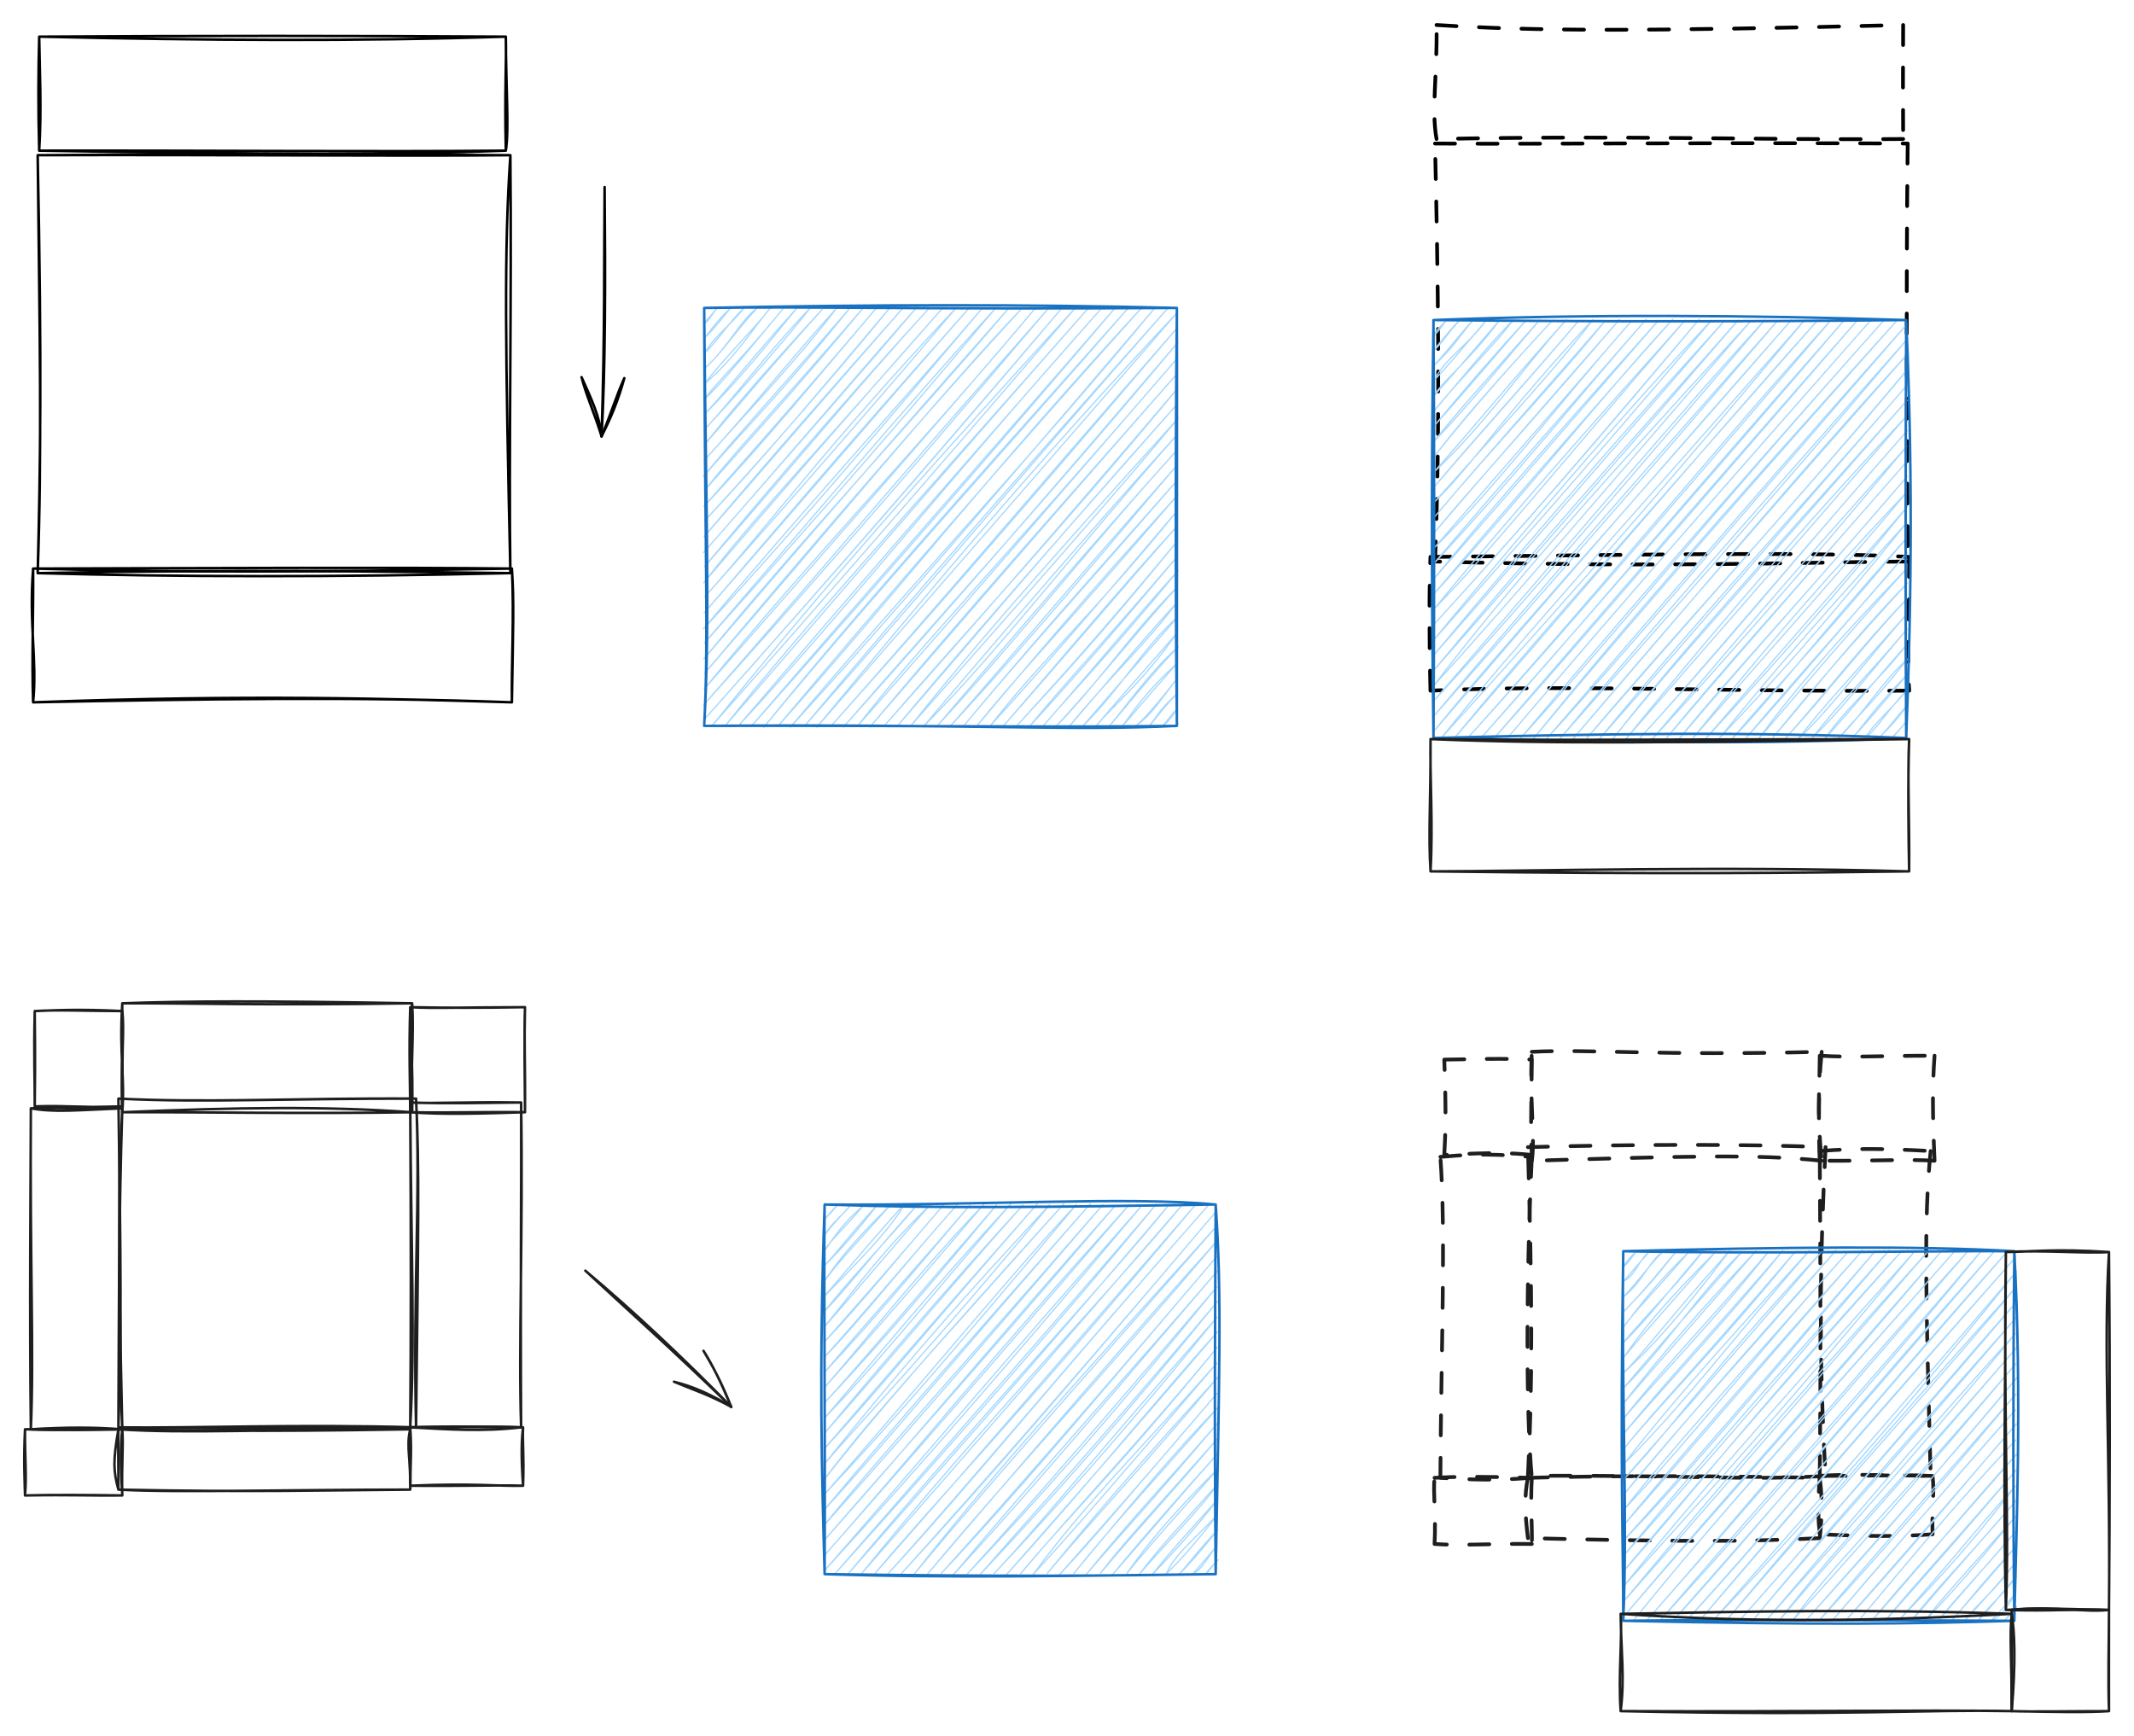 <svg version="1.1" xmlns="http://www.w3.org/2000/svg" viewBox="0 0 853.36 694.344" width="853.36" height="694.344">
  <!-- svg-source:excalidraw -->
  
  <defs>
    <style class="style-fonts">
      @font-face {
        font-family: "Virgil";
        src: url("https://excalidraw.com/Virgil.woff2");
      }
      @font-face {
        font-family: "Cascadia";
        src: url("https://excalidraw.com/Cascadia.woff2");
      }
      @font-face {
        font-family: "Assistant";
        src: url("https://excalidraw.com/Assistant-Regular.woff2");
      }
    </style>
    
  </defs>
  <rect x="0" y="0" width="853.36" height="694.344" fill="#ffffff"></rect><g stroke-linecap="round" transform="translate(15.673 14.659) rotate(0 93.299 22.793)"><path d="M0 0 C66.07 1.55, 127.65 1.93, 186.6 0 M0 0 C62.06 -0.39, 124.37 -0.4, 186.6 0 M186.6 0 C186.64 19.81, 187.97 37.43, 186.6 45.59 M186.6 0 C186.91 10.3, 186.04 21.4, 186.6 45.59 M186.6 45.59 C132.29 46.08, 75.28 45.48, 0 45.59 M186.6 45.59 C141.14 47.37, 95.67 47.24, 0 45.59 M0 45.59 C1.02 29.18, 0.17 12.6, 0 0 M0 45.59 C-0.47 28.7, -0.36 13.33, 0 0" stroke="#000000" stroke-width="1" fill="none"></path></g><g stroke-linecap="round" transform="translate(15.066 62.068) rotate(0 94.514 83.574)"><path d="M0 0 C71.19 -0.57, 147.23 -0.37, 189.03 0 M0 0 C73.6 -0.24, 147.92 0.46, 189.03 0 M189.03 0 C189.59 58.24, 188.36 119.56, 189.03 167.15 M189.03 0 C186.45 37.52, 187.04 77.9, 189.03 167.15 M189.03 167.15 C120.51 168.81, 54.43 168.7, 0 167.15 M189.03 167.15 C135.38 166.5, 80.76 165.54, 0 167.15 M0 167.15 C1.76 118.32, 0.79 71.85, 0 0 M0 167.15 C1.05 125.36, 1.73 84.05, 0 0" stroke="#000000" stroke-width="1" fill="none"></path></g><g stroke-linecap="round" transform="translate(13.242 227.392) rotate(0 95.73 26.744)"><path d="M0 0 C72.1 -0.2, 149.21 -0.53, 191.46 0 M0 0 C54.62 1.58, 109.47 1.5, 191.46 0 M191.46 0 C192.36 13.09, 191.95 22.96, 191.46 53.49 M191.46 0 C192.41 18.95, 191.23 38.44, 191.46 53.49 M191.46 53.49 C141.88 52.07, 88.08 50.28, 0 53.49 M191.46 53.49 C129.98 51.17, 67.13 52.17, 0 53.49 M0 53.49 C1.7 36.84, -1.75 22.46, 0 0 M0 53.49 C-0.6 35.97, 0.19 16.09, 0 0" stroke="#000000" stroke-width="1" fill="none"></path></g><g stroke-linecap="round" transform="translate(281.59 123.153) rotate(0 94.514 83.574)"><path d="M0 0 C0 0, 0 0, 0 0 M0 0 C0 0, 0 0, 0 0 M-0.26 6.4 C1.79 5.49, 2.4 3.47, 4.99 0.36 M-0.26 6.4 C0.58 5.12, 1.67 4.34, 4.99 0.36 M0.13 12.04 C3.44 8.98, 6.43 5.01, 10.63 -0.03 M0.13 12.04 C3.3 7.95, 6.54 3.7, 10.63 -0.03 M-0.13 18.44 C4.23 11.09, 11.42 6.1, 15.62 0.33 M-0.13 18.44 C5.69 12.91, 9.58 6.11, 15.62 0.33 M0.27 24.08 C9.63 15.74, 14.07 5.41, 21.26 -0.07 M0.27 24.08 C6.85 18.35, 11.61 10.48, 21.26 -0.07 M0 30.48 C12.49 20.05, 20.36 7.02, 26.25 0.29 M0 30.48 C8.53 19.49, 19.33 9.11, 26.25 0.29 M-0.26 36.88 C6.86 30.26, 13.61 21.89, 31.89 -0.1 M-0.26 36.88 C6.5 28.04, 14.84 20.77, 31.89 -0.1 M0.14 42.52 C13.53 29.31, 26.26 13.43, 36.88 0.26 M0.14 42.52 C9.94 32.04, 19.43 19.57, 36.88 0.26 M-0.12 48.92 C11.97 36.04, 24.57 18.68, 42.52 -0.14 M-0.12 48.92 C16.59 30.88, 33.74 11.22, 42.52 -0.14 M0.27 54.56 C7.92 44.85, 18.43 31.88, 47.51 0.22 M0.27 54.56 C10.27 43.19, 19.09 32.13, 47.51 0.22 M0.01 60.96 C17.75 41.24, 39.65 17.91, 53.15 -0.17 M0.01 60.96 C17.47 41.91, 33.08 22.23, 53.15 -0.17 M-0.25 67.36 C14.73 49.9, 30.2 34.91, 58.14 0.19 M-0.25 67.36 C13.21 50.78, 28.32 34.91, 58.14 0.19 M0.14 73 C13.42 56.19, 28.48 40.67, 63.78 -0.21 M0.14 73 C18.38 52.34, 36.56 32.61, 63.78 -0.21 M-0.12 79.4 C25.32 52.33, 46.18 26.73, 68.77 0.15 M-0.12 79.4 C18.73 57.95, 39.08 35.13, 68.77 0.15 M0.28 85.04 C30.68 52.05, 60.29 17.15, 74.41 -0.24 M0.28 85.04 C22.25 61.74, 42.13 38.03, 74.41 -0.24 M0.01 91.44 C27.64 58.63, 53.03 29.91, 79.4 0.12 M0.01 91.44 C23.8 64.25, 48.9 35.03, 79.4 0.12 M-0.25 97.84 C32.88 60.19, 66.51 20.56, 85.04 -0.28 M-0.25 97.84 C33.99 58.74, 67.64 20.33, 85.04 -0.28 M0.15 103.48 C31.47 67.83, 64.89 27.34, 90.03 0.08 M0.15 103.48 C32.84 63.99, 66.04 26.13, 90.03 0.08 M-0.11 109.88 C20.38 83.23, 43.71 59.14, 95.67 -0.31 M-0.11 109.88 C27.18 77.92, 54.41 46.3, 95.67 -0.31 M0.28 115.52 C26.63 86.04, 49.14 54.79, 100.66 0.05 M0.28 115.52 C40.73 70.09, 79.48 25.36, 100.66 0.05 M0.02 121.92 C34.61 82.54, 71.72 38.94, 106.3 -0.34 M0.02 121.92 C25.71 92.3, 50.23 62.52, 106.3 -0.34 M-0.24 128.32 C38.97 81.51, 79.53 37.05, 111.29 0.02 M-0.24 128.32 C41.15 83.64, 80.23 36.66, 111.29 0.02 M0.15 133.96 C32.96 97.02, 64.84 62, 116.27 0.38 M0.15 133.96 C41.28 86.23, 81.74 38.03, 116.27 0.38 M-0.11 140.36 C40.01 91.2, 83.32 45.49, 121.92 -0.02 M-0.11 140.36 C37.71 96.08, 76.52 51.21, 121.92 -0.02 M0.29 146 C45.76 91.75, 91.22 39.04, 126.91 0.34 M0.29 146 C49.27 89.67, 96.47 31.99, 126.91 0.34 M0.02 152.4 C41.6 101.41, 88.48 52.84, 132.55 -0.05 M0.02 152.4 C51.09 94.3, 101.49 36.8, 132.55 -0.05 M-0.24 158.8 C35.95 117.68, 71.85 74.76, 137.54 0.31 M-0.24 158.8 C33.58 121.14, 66.03 84.68, 137.54 0.31 M0.16 164.44 C35.79 124.36, 72.33 82.98, 143.18 -0.09 M0.16 164.44 C51.06 107.42, 102.05 48.59, 143.18 -0.09 M3.18 167.06 C39.45 122.14, 75.36 79.78, 148.17 0.27 M3.18 167.06 C46.11 118.51, 87.8 70.7, 148.17 0.27 M8.16 167.42 C39.17 128.38, 73.79 90.56, 153.81 -0.12 M8.16 167.42 C46.87 122.96, 85.66 77.25, 153.81 -0.12 M13.81 167.03 C56.69 120.78, 97.09 69.5, 158.8 0.24 M13.81 167.03 C56.12 117.55, 98.13 69.03, 158.8 0.24 M18.79 167.39 C76.72 102.29, 133.55 36.38, 164.44 -0.16 M18.79 167.39 C58.77 120.81, 97.74 76.86, 164.44 -0.16 M23.78 167.75 C73.16 108.18, 127.76 48.4, 169.43 0.2 M23.78 167.75 C61.77 120.94, 101.87 76.15, 169.43 0.2 M29.42 167.35 C74.97 116.51, 117.56 61.89, 175.07 -0.19 M29.42 167.35 C73.97 114.3, 120.62 60.58, 175.07 -0.19 M34.41 167.71 C82.28 111.02, 133.55 56.72, 180.06 0.17 M34.41 167.71 C65.15 134.1, 95.19 99.83, 180.06 0.17 M40.05 167.32 C85.2 116.27, 127.08 66.59, 185.7 -0.23 M40.05 167.32 C82.39 116.57, 125.93 67.09, 185.7 -0.23 M45.04 167.68 C90.39 112.71, 135.27 59.02, 189.37 1.64 M45.04 167.68 C94.03 111.46, 145.44 52.36, 189.37 1.64 M50.68 167.28 C101.48 110.71, 151.2 52.57, 189.11 8.04 M50.68 167.28 C92.27 120.48, 132.66 72.72, 189.11 8.04 M55.67 167.64 C98.5 118.33, 140.52 72.57, 189.51 13.68 M55.67 167.64 C98.77 119.6, 141.02 70.45, 189.51 13.68 M61.31 167.25 C86.08 135.32, 115.95 105.2, 189.25 20.08 M61.31 167.25 C105.16 117.67, 148.26 67.41, 189.25 20.08 M66.3 167.61 C105.36 120.89, 144.03 77.55, 188.98 26.48 M66.3 167.61 C114.29 111.99, 161.53 57.77, 188.98 26.48 M71.94 167.22 C106.78 126.87, 140.55 91.11, 189.38 32.12 M71.94 167.22 C101.73 133.79, 133.34 97.85, 189.38 32.12 M76.93 167.58 C106.78 133.34, 136.12 97.89, 189.12 38.52 M76.93 167.58 C100.73 139.13, 127.37 108.46, 189.12 38.52 M82.57 167.18 C115.79 125.65, 151.63 86.16, 189.51 44.16 M82.57 167.18 C126.82 117.22, 168.96 69.22, 189.51 44.16 M87.56 167.54 C117.91 137.07, 143.7 102.55, 189.25 50.56 M87.56 167.54 C122.41 126.31, 158.82 84.11, 189.25 50.56 M93.2 167.15 C127.23 130.3, 157.45 91.73, 188.99 56.96 M93.2 167.15 C124.17 130.75, 154.36 95.53, 188.99 56.96 M98.19 167.51 C132.27 130.79, 167.59 88.05, 189.38 62.6 M98.19 167.51 C119.62 143.25, 141.76 116.59, 189.38 62.6 M103.83 167.11 C128.45 137.48, 156.89 106.37, 189.12 69 M103.83 167.11 C130.75 134.61, 158 104.18, 189.12 69 M108.82 167.47 C124.4 147.83, 141.62 130.49, 189.52 74.64 M108.82 167.47 C129.66 142.75, 150.06 118.13, 189.52 74.64 M114.46 167.08 C133.62 142.13, 157.41 120.48, 189.25 81.04 M114.46 167.08 C136.48 142.93, 157.39 118.57, 189.25 81.04 M119.45 167.44 C142.63 140.65, 165.01 113.65, 188.99 87.44 M119.45 167.44 C143.63 140.07, 165.46 114.18, 188.99 87.44 M125.09 167.04 C137.97 152.63, 152.66 137.25, 189.39 93.08 M125.09 167.04 C141.11 149.52, 157.34 132.51, 189.39 93.08 M130.08 167.4 C146.37 149.74, 163.45 130.24, 189.13 99.48 M130.08 167.4 C143.09 151.39, 157.7 136.15, 189.13 99.48 M135.72 167.01 C156.45 143.35, 175.32 120.5, 189.52 105.12 M135.72 167.01 C148.51 152.18, 160.48 140.08, 189.52 105.12 M140.71 167.37 C157.3 150.47, 170.62 130.21, 189.26 111.52 M140.71 167.37 C157.44 149.25, 171.76 131.04, 189.26 111.52 M145.7 167.73 C160.06 149.84, 176.94 134.11, 189 117.92 M145.7 167.73 C162.31 148.36, 178.31 129.39, 189 117.92 M151.34 167.33 C165.64 153.4, 175.87 135.45, 189.39 123.56 M151.34 167.33 C159.66 157.69, 169.01 146.91, 189.39 123.56 M156.33 167.69 C164.44 157.94, 174.26 150.93, 189.13 129.96 M156.33 167.69 C165.07 157.16, 175.23 145.97, 189.13 129.96 M161.97 167.3 C170.83 156.52, 179.11 144.7, 189.53 135.6 M161.97 167.3 C171.16 156.62, 179.74 145.68, 189.53 135.6 M166.96 167.66 C171.63 161.36, 176.32 153.72, 189.26 142 M166.96 167.66 C171.74 162.23, 175.66 157.27, 189.26 142 M172.6 167.27 C178.65 162.71, 180.42 159.62, 189 148.4 M172.6 167.27 C178.42 161.85, 183.72 155.12, 189 148.4 M177.59 167.63 C181.5 163.04, 181.92 160.64, 189.4 154.04 M177.59 167.63 C181.16 163.79, 183.3 160.07, 189.4 154.04 M183.23 167.23 C185.32 165.78, 185.88 165, 189.14 160.44 M183.23 167.23 C185.58 164.78, 187.21 161.99, 189.14 160.44 M188.22 167.59 C188.61 167.37, 189.03 166.74, 189.53 166.08 M188.22 167.59 C188.56 167.22, 188.91 166.72, 189.53 166.08" stroke="#a5d8ff" stroke-width="0.5" fill="none"></path><path d="M0 0 C67.73 -1.42, 130.62 -1.45, 189.03 0 M0 0 C43.55 -0.69, 85.93 0.67, 189.03 0 M189.03 0 C189.13 33.44, 189.03 68.41, 189.03 167.15 M189.03 0 C188.33 66.95, 188.6 132.1, 189.03 167.15 M189.03 167.15 C146.65 169.29, 108.92 166.35, 0 167.15 M189.03 167.15 C139.79 167.83, 89.91 166.96, 0 167.15 M0 167.15 C1.83 132.62, 0.3 98.69, 0 0 M0 167.15 C2.4 124.57, 0.69 82.32, 0 0" stroke="#1971c2" stroke-width="1" fill="none"></path></g><g stroke-linecap="round"><g transform="translate(241.778 74.832) rotate(0 -0.608 49.84)"><path d="M0 0 C0.35 36.99, 0.34 72.46, -1.22 99.68 M0 0 C-0.29 28.96, 0.14 57.32, -1.22 99.68" stroke="#000000" stroke-width="1" fill="none"></path></g><g transform="translate(241.778 74.832) rotate(0 -0.608 49.84)"><path d="M-9.22 76 C-5.25 84.78, -1.84 92.06, -1.22 99.68 M-9.22 76 C-7.45 83.07, -4.37 89.56, -1.22 99.68" stroke="#000000" stroke-width="1" fill="none"></path></g><g transform="translate(241.778 74.832) rotate(0 -0.608 49.84)"><path d="M7.88 76.39 C5.51 85.06, 2.57 92.19, -1.22 99.68 M7.88 76.39 C4.72 83.38, 2.88 89.76, -1.22 99.68" stroke="#000000" stroke-width="1" fill="none"></path></g></g><mask></mask><g stroke-linecap="round" transform="translate(574.447 10) rotate(0 93.299 22.793)"><path d="M0 0 C39.44 2.44, 80.31 2.64, 186.6 0 M186.6 0 C186.48 16.92, 186.52 28.23, 186.6 45.59 M186.6 45.59 C130.67 46.08, 76.08 44.09, 0 45.59 M0 45.59 C-2.13 33.61, 0.36 20.08, 0 0" stroke="#000000" stroke-width="1.5" fill="none" stroke-dasharray="8 9"></path></g><g stroke-linecap="round" transform="translate(573.839 57.409) rotate(0 94.514 83.574)"><path d="M0 0 C50.74 0.3, 100.09 -0.44, 189.03 0 M189.03 0 C188.35 57.93, 188.72 117.91, 189.03 167.15 M189.03 167.15 C141.65 167.53, 90.28 169.63, 0 167.15 M0 167.15 C2.19 111.26, 1.19 51.43, 0 0" stroke="#000000" stroke-width="1.5" fill="none" stroke-dasharray="8 9"></path></g><g stroke-linecap="round" transform="translate(572.016 222.733) rotate(0 95.73 26.744)"><path d="M0 0 C74.75 -0.66, 149.53 -2.27, 191.46 0 M191.46 0 C191.39 20.12, 190.58 43, 191.46 53.49 M191.46 53.49 C122.2 54.09, 54.05 50.93, 0 53.49 M0 53.49 C-0.51 32.23, -0.5 13.13, 0 0" stroke="#000000" stroke-width="1.5" fill="none" stroke-dasharray="8 9"></path></g><g stroke-linecap="round" transform="translate(573.231 128) rotate(0 94.514 83.574)"><path d="M0 0 C0 0, 0 0, 0 0 M0 0 C0 0, 0 0, 0 0 M-0.26 6.4 C2.04 4.82, 3.1 2.66, 4.99 0.36 M-0.26 6.4 C1.08 4.06, 2.87 2.38, 4.99 0.36 M0.13 12.04 C3 10.05, 5.51 5.22, 10.63 -0.03 M0.13 12.04 C3.6 7.76, 7.77 2.47, 10.63 -0.03 M-0.13 18.44 C7.22 11.93, 11.43 5.1, 15.62 0.33 M-0.13 18.44 C6.69 11.27, 11.09 4.86, 15.62 0.33 M0.27 24.08 C5.11 14.78, 12.75 11.14, 21.26 -0.07 M0.27 24.08 C6.08 18.05, 11.09 11.88, 21.26 -0.07 M0 30.48 C5.01 22.77, 13.92 16.85, 26.25 0.29 M0 30.48 C9.43 20.17, 19.11 8.31, 26.25 0.29 M-0.26 36.88 C11.27 22.69, 25.61 8.8, 31.89 -0.1 M-0.26 36.88 C10.57 24.34, 18.93 13.42, 31.89 -0.1 M0.14 42.52 C13.02 26.91, 24.79 13.39, 36.88 0.26 M0.14 42.52 C9.8 31.85, 20.97 18.61, 36.88 0.26 M-0.12 48.92 C13.04 35.25, 26.88 18.26, 42.52 -0.14 M-0.12 48.92 C11.22 34.66, 23.35 21.61, 42.52 -0.14 M0.27 54.56 C12.15 39.19, 25.35 24.24, 47.51 0.22 M0.27 54.56 C16.6 34.03, 33.49 15.38, 47.51 0.22 M0.01 60.96 C19.67 42.76, 33.87 21.67, 53.15 -0.17 M0.01 60.96 C14.19 45.27, 27.45 28.51, 53.15 -0.17 M-0.25 67.36 C16.87 46.85, 32.32 30.38, 58.14 0.19 M-0.25 67.36 C18.04 45.95, 38.32 23.63, 58.14 0.19 M0.14 73 C15.53 58.29, 27.08 39.01, 63.78 -0.21 M0.14 73 C25.18 45.01, 51.06 17.01, 63.78 -0.21 M-0.12 79.4 C22.53 52.57, 45.49 27.01, 68.77 0.15 M-0.12 79.4 C24.03 50.54, 49.86 23.71, 68.77 0.15 M0.28 85.04 C24.65 56.67, 50.74 26.74, 74.41 -0.24 M0.28 85.04 C16.69 65.29, 35.41 45.24, 74.41 -0.24 M0.01 91.44 C26.4 65.18, 48.93 34.77, 79.4 0.12 M0.01 91.44 C23.4 64.61, 45.95 38.56, 79.4 0.12 M-0.25 97.84 C31.76 63.61, 59.87 28.52, 85.04 -0.28 M-0.25 97.84 C26.64 66.01, 54.93 34.38, 85.04 -0.28 M0.15 103.48 C18.91 80.47, 40.96 54.92, 90.03 0.08 M0.15 103.48 C24.28 76.12, 46.04 50.77, 90.03 0.08 M-0.11 109.88 C35.87 70.25, 69.3 28.22, 95.67 -0.31 M-0.11 109.88 C28.63 75.89, 56.62 43.52, 95.67 -0.31 M0.28 115.52 C35.13 73.05, 72.18 31.89, 100.66 0.05 M0.28 115.52 C23.67 91.39, 43.46 66.2, 100.66 0.05 M0.02 121.92 C41.81 76.21, 79.15 31.54, 106.3 -0.34 M0.02 121.92 C34.15 84.61, 67.16 46.31, 106.3 -0.34 M-0.24 128.32 C36.61 83.8, 77.32 35.72, 111.29 0.02 M-0.24 128.32 C26.63 97.81, 54.41 67.25, 111.29 0.02 M0.15 133.96 C40.39 85.57, 80.68 39.49, 116.27 0.38 M0.15 133.96 C24.39 106.49, 50.73 75.92, 116.27 0.38 M-0.11 140.36 C34.85 100.56, 69.42 61.03, 121.92 -0.02 M-0.11 140.36 C26.22 108.74, 53.05 77.28, 121.92 -0.02 M0.29 146 C26.03 112.34, 54.76 78.65, 126.91 0.34 M0.29 146 C30.17 113.23, 59.31 78.73, 126.91 0.34 M0.02 152.4 C27.32 122.91, 55.45 90.48, 132.55 -0.05 M0.02 152.4 C49.41 95.36, 98.85 36.57, 132.55 -0.05 M-0.24 158.8 C39.97 113.23, 81.56 66, 137.54 0.31 M-0.24 158.8 C30.13 122.75, 61 86.66, 137.54 0.31 M0.16 164.44 C29.23 128.63, 63.4 91.63, 143.18 -0.09 M0.16 164.44 C46.36 110.64, 91.14 58.94, 143.18 -0.09 M3.18 167.06 C32.06 131.1, 61.17 98.93, 148.17 0.27 M3.18 167.06 C39.91 126.58, 76.78 85.95, 148.17 0.27 M8.16 167.42 C36.33 133.07, 65.27 100.59, 153.81 -0.12 M8.16 167.42 C67.21 99.29, 123.92 32.92, 153.81 -0.12 M13.81 167.03 C68.25 106.27, 120.67 41.92, 158.8 0.24 M13.81 167.03 C45.51 132.03, 77.61 95.32, 158.8 0.24 M18.79 167.39 C57.74 124.03, 95.59 78.04, 164.44 -0.16 M18.79 167.39 C73.54 105.24, 126.69 44.15, 164.44 -0.16 M23.78 167.75 C73.83 109.75, 122.75 53.15, 169.43 0.2 M23.78 167.75 C54.87 133.09, 84.31 98.52, 169.43 0.2 M29.42 167.35 C73.22 115.56, 117.87 64.79, 175.07 -0.19 M29.42 167.35 C74.66 113.67, 120.82 61.65, 175.07 -0.19 M34.41 167.71 C72.53 126.08, 107.8 81.19, 180.06 0.17 M34.41 167.71 C87.87 104.3, 142.17 42.64, 180.06 0.17 M40.05 167.32 C74.06 125.2, 108.97 84.88, 185.7 -0.23 M40.05 167.32 C85.69 112.55, 133.02 59.19, 185.7 -0.23 M45.04 167.68 C99.11 104.81, 151.03 44.47, 189.37 1.64 M45.04 167.68 C78.52 131.13, 109.53 93.74, 189.37 1.64 M50.68 167.28 C104.62 106.36, 155.94 47.49, 189.11 8.04 M50.68 167.28 C79.49 132.76, 108.08 99.54, 189.11 8.04 M55.67 167.64 C102.19 113.77, 146.82 60.08, 189.51 13.68 M55.67 167.64 C100.74 114.41, 146.94 61.87, 189.51 13.68 M61.31 167.25 C95.58 126.4, 131.35 88.9, 189.25 20.08 M61.31 167.25 C113.39 107.21, 165.51 49.35, 189.25 20.08 M66.3 167.61 C108.12 116.6, 154.76 66.31, 188.98 26.48 M66.3 167.61 C102.19 127.04, 137.09 86.47, 188.98 26.48 M71.94 167.22 C97.86 134.89, 124.31 106.78, 189.38 32.12 M71.94 167.22 C98.86 132.85, 127.52 101.35, 189.38 32.12 M76.93 167.58 C117.16 117.74, 159.68 69.5, 189.12 38.52 M76.93 167.58 C105.94 134.09, 136.15 99.87, 189.12 38.52 M82.57 167.18 C105.76 141.92, 129.36 113.07, 189.51 44.16 M82.57 167.18 C115.75 131.1, 146.64 92.89, 189.51 44.16 M87.56 167.54 C118.26 134.07, 150.29 97.54, 189.25 50.56 M87.56 167.54 C115.2 135.21, 140.59 104.33, 189.25 50.56 M93.2 167.15 C129.39 124.75, 166.25 83.02, 188.99 56.96 M93.2 167.15 C116.38 138.72, 140.49 112.49, 188.99 56.96 M98.19 167.51 C116.99 144.05, 137.15 123.41, 189.38 62.6 M98.19 167.51 C127.75 132.66, 159.99 97.09, 189.38 62.6 M103.83 167.11 C126.73 138.87, 148.43 111.93, 189.12 69 M103.83 167.11 C136.16 130.24, 170.09 92.07, 189.12 69 M108.82 167.47 C135.8 138.2, 161.42 109.67, 189.52 74.64 M108.82 167.47 C132.83 139.47, 157.94 110.76, 189.52 74.64 M114.46 167.08 C135.46 145.04, 155.75 122.62, 189.25 81.04 M114.46 167.08 C138.44 137.26, 165.75 106.89, 189.25 81.04 M119.45 167.44 C136.56 149.79, 150.55 130.36, 188.99 87.44 M119.45 167.44 C135.41 148.36, 153.48 129.96, 188.99 87.44 M125.09 167.04 C146.5 141.37, 170.02 115.96, 189.39 93.08 M125.09 167.04 C146.12 143.7, 166.9 118.61, 189.39 93.08 M130.08 167.4 C143.87 148.59, 158.77 131, 189.13 99.48 M130.08 167.4 C142.52 153.18, 154.13 138.77, 189.13 99.48 M135.72 167.01 C151.09 149.33, 165.35 130.22, 189.52 105.12 M135.72 167.01 C151.94 146.96, 167.35 129.48, 189.52 105.12 M140.71 167.37 C157.19 148.65, 171.13 130.46, 189.26 111.52 M140.71 167.37 C157.36 149.18, 171.6 130.62, 189.26 111.52 M145.7 167.73 C158.5 155.66, 168.8 141.45, 189 117.92 M145.7 167.73 C154.64 155.99, 165.31 144.54, 189 117.92 M151.34 167.33 C160.77 154.8, 174.33 141.54, 189.39 123.56 M151.34 167.33 C163.22 155.66, 173.84 142.01, 189.39 123.56 M156.33 167.69 C164.96 154.9, 178.38 144.12, 189.13 129.96 M156.33 167.69 C168.95 153.61, 182.3 137.56, 189.13 129.96 M161.97 167.3 C171.93 157.43, 179.39 144.6, 189.53 135.6 M161.97 167.3 C168.28 159.66, 175.22 153.75, 189.53 135.6 M166.96 167.66 C171.23 163.4, 175.54 155.86, 189.26 142 M166.96 167.66 C174.32 159.96, 180.73 151.93, 189.26 142 M172.6 167.27 C175.34 162.16, 183 155.71, 189 148.4 M172.6 167.27 C178.01 162.69, 181.67 155.94, 189 148.4 M177.59 167.63 C179.64 165.85, 183.44 160.96, 189.4 154.04 M177.59 167.63 C182.23 163.11, 186.31 158.77, 189.4 154.04 M183.23 167.23 C184.37 166.1, 185.59 164.97, 189.14 160.44 M183.23 167.23 C184.83 165.36, 186.51 163.87, 189.14 160.44 M188.22 167.59 C188.59 167.04, 189.15 166.67, 189.53 166.08 M188.22 167.59 C188.7 166.91, 189.34 166.37, 189.53 166.08" stroke="#a5d8ff" stroke-width="0.5" fill="none"></path><path d="M0 0 C69 0.73, 134.34 0.59, 189.03 0 M0 0 C62.19 -2.41, 126.3 -1.98, 189.03 0 M189.03 0 C191.42 53.37, 191.45 105.99, 189.03 167.15 M189.03 0 C188.76 59.56, 188.7 119.57, 189.03 167.15 M189.03 167.15 C117.64 170.61, 41.27 167.73, 0 167.15 M189.03 167.15 C125.89 164.51, 65.33 165.45, 0 167.15 M0 167.15 C0.41 103.53, 0.29 41.1, 0 0 M0 167.15 C-0.51 122.62, -1.11 77.55, 0 0" stroke="#1971c2" stroke-width="1" fill="none"></path></g><g stroke-linecap="round" transform="translate(572.052 295.597) rotate(0 95.693 26.452)"><path d="M0 0 C51.24 2.08, 97.89 1.34, 191.39 0 M0 0 C40.99 0.54, 80.11 0.17, 191.39 0 M191.39 0 C190.67 16.03, 191.58 31.74, 191.39 52.9 M191.39 0 C190.82 18.68, 191.13 39.62, 191.39 52.9 M191.39 52.9 C114.8 50.73, 41.94 52.83, 0 52.9 M191.39 52.9 C144.69 53.5, 96.71 54.09, 0 52.9 M0 52.9 C1.05 33.93, -0.3 15.39, 0 0 M0 52.9 C-0.96 38.33, 0.12 23.94, 0 0" stroke="#1e1e1e" stroke-width="1" fill="none"></path></g><g stroke-linecap="round" transform="translate(13.89 404.366) rotate(0 17.505 19.061)"><path d="M0 0 C8.33 -0.33, 17.93 -0.87, 35.01 0 M0 0 C9.52 -0.59, 19.71 -0.04, 35.01 0 M35.01 0 C35.92 7.76, 34.61 16.64, 35.01 38.12 M35.01 0 C35.49 10.7, 34.9 20.78, 35.01 38.12 M35.01 38.12 C23.22 38.86, 13.39 37.66, 0 38.12 M35.01 38.12 C26.26 38.28, 17.09 38.65, 0 38.12 M0 38.12 C0.09 30.31, 0.24 20.6, 0 0 M0 38.12 C0.06 28.29, -0.43 17.71, 0 0" stroke="#1e1e1e" stroke-width="1" fill="none"></path></g><g stroke-linecap="round" transform="translate(48.9 401.254) rotate(0 57.96 21.784)"><path d="M0 0 C26.53 -0.11, 58.4 0.94, 115.92 0 M0 0 C26.27 -0.92, 54.56 -1.05, 115.92 0 M115.92 0 C114.97 10.41, 116.35 24.51, 115.92 43.57 M115.92 0 C116.71 12.81, 115.24 25.44, 115.92 43.57 M115.92 43.57 C81.02 41.13, 46.67 41.58, 0 43.57 M115.92 43.57 C73.64 44.26, 30.46 43.45, 0 43.57 M0 43.57 C1.1 29.52, -1.27 20.79, 0 0 M0 43.57 C-0.42 30.83, 0.03 17.13, 0 0" stroke="#1e1e1e" stroke-width="1" fill="none"></path></g><g stroke-linecap="round" transform="translate(164.043 402.81) rotate(0 22.951 21.006)"><path d="M0 0 C14.66 0.29, 27.84 0.31, 45.9 0 M0 0 C9.57 0.55, 18.11 0.07, 45.9 0 M45.9 0 C45.48 10.89, 46.04 22.93, 45.9 42.01 M45.9 0 C45.58 13.64, 45.77 27.75, 45.9 42.01 M45.9 42.01 C29.53 42.54, 12.23 43.04, 0 42.01 M45.9 42.01 C31.43 41.76, 16.67 42.33, 0 42.01 M0 42.01 C-0.02 30.52, -0.57 18.34, 0 0 M0 42.01 C0.51 31.66, -0.27 21.15, 0 0" stroke="#1e1e1e" stroke-width="1" fill="none"></path></g><g stroke-linecap="round" transform="translate(12.334 443.266) rotate(0 18.283 64.184)"><path d="M0 0 C9.52 1.69, 17.73 0.76, 36.57 0 M0 0 C13.23 -0.44, 26.06 0.38, 36.57 0 M36.57 0 C35.28 42.19, 34.75 85.95, 36.57 128.37 M36.57 0 C35.45 25.55, 34.77 51.97, 36.57 128.37 M36.57 128.37 C25.19 127.51, 14.76 127.47, 0 128.37 M36.57 128.37 C25.27 128.52, 14.68 128.82, 0 128.37 M0 128.37 C1.34 97.69, -0.42 62.29, 0 0 M0 128.37 C-0.56 80.2, -0.09 33.08, 0 0" stroke="#1e1e1e" stroke-width="1" fill="none"></path></g><g stroke-linecap="round" transform="translate(47.344 439.376) rotate(0 59.516 65.74)"><path d="M0 0 C36.24 1.86, 71.41 -0.35, 119.03 0 M0 0 C33.5 1.68, 65.32 -0.04, 119.03 0 M119.03 0 C120.89 38.76, 117.75 75.68, 119.03 131.48 M119.03 0 C120.43 26.76, 119.91 54.4, 119.03 131.48 M119.03 131.48 C72.98 130.12, 29.34 131.86, 0 131.48 M119.03 131.48 C88.53 131.78, 59.95 132.3, 0 131.48 M0 131.48 C1.28 96.03, 1.01 64.73, 0 0 M0 131.48 C0.09 85.14, 0.8 36.85, 0 0" stroke="#1e1e1e" stroke-width="1" fill="none"></path></g><g stroke-linecap="round" transform="translate(164.043 440.932) rotate(0 22.173 64.962)"><path d="M0 0 C10.79 0.52, 19.9 -0.32, 44.35 0 M0 0 C14.88 0.54, 29.87 0.12, 44.35 0 M44.35 0 C45.2 51.54, 43.2 97.94, 44.35 129.92 M44.35 0 C44.49 34.4, 44.01 69.47, 44.35 129.92 M44.35 129.92 C28.99 131.72, 15.58 130.75, 0 129.92 M44.35 129.92 C33.27 129.4, 22.19 129.89, 0 129.92 M0 129.92 C1.95 95.14, 0.39 62.72, 0 0 M0 129.92 C0.32 91.32, 0.31 53.74, 0 0" stroke="#1e1e1e" stroke-width="1" fill="none"></path></g><g stroke-linecap="round" transform="translate(10 571.635) rotate(0 19.45 13.226)"><path d="M0 0 C14.95 0.47, 29.53 -0.04, 38.9 0 M0 0 C12.76 -0.32, 25.68 -0.14, 38.9 0 M38.9 0 C38.11 6.92, 38.16 14.75, 38.9 26.45 M38.9 0 C39.42 7.24, 38.58 13.63, 38.9 26.45 M38.9 26.45 C27.72 26.61, 18.42 26.14, 0 26.45 M38.9 26.45 C24.78 26.23, 10.04 26.17, 0 26.45 M0 26.45 C0.71 18.59, -0.08 11.61, 0 0 M0 26.45 C-0.17 19.23, -0.58 12.6, 0 0" stroke="#1e1e1e" stroke-width="1" fill="none"></path></g><g stroke-linecap="round" transform="translate(47.344 571.635) rotate(0 58.349 12.059)"><path d="M0 0 C27.78 1.81, 58.52 -0.03, 116.7 0 M0 0 C25.85 0.36, 50.85 1.13, 116.7 0 M116.7 0 C114.97 6.98, 117.08 12.7, 116.7 24.12 M116.7 0 C116.5 8.41, 117.03 16.9, 116.7 24.12 M116.7 24.12 C70.63 24.12, 22.35 25.4, 0 24.12 M116.7 24.12 C85.81 24.32, 52.9 25.23, 0 24.12 M0 24.12 C-2.01 16.83, -2.19 12.73, 0 0 M0 24.12 C0.1 19.02, -0.17 11.85, 0 0" stroke="#1e1e1e" stroke-width="1" fill="none"></path></g><g stroke-linecap="round" transform="translate(164.043 570.857) rotate(0 22.562 11.67)"><path d="M0 0 C17.77 -0.63, 33.88 -0.15, 45.12 0 M0 0 C12.4 -0.56, 23.66 0, 45.12 0 M45.12 0 C44.56 4.67, 44.25 10.61, 45.12 23.34 M45.12 0 C44.86 5.76, 45.55 11.86, 45.12 23.34 M45.12 23.34 C35.49 23.62, 25.46 22.25, 0 23.34 M45.12 23.34 C34.26 23.01, 22.51 23.55, 0 23.34 M0 23.34 C-0.29 17.21, 0.82 11.4, 0 0 M0 23.34 C-0.14 16.2, -0.13 8.71, 0 0" stroke="#1e1e1e" stroke-width="1" fill="none"></path></g><g stroke-linecap="round" transform="translate(329.755 481.735) rotate(0 78.188 73.909)"><path d="M0 0 C0 0, 0 0, 0 0 M0 0 C0 0, 0 0, 0 0 M-0.26 6.4 C1.25 4.23, 2.22 3.92, 4.99 0.36 M-0.26 6.4 C1.58 3.96, 3.39 1.91, 4.99 0.36 M0.13 12.04 C2.78 7.27, 7.57 4.03, 10.63 -0.03 M0.13 12.04 C3.86 7.14, 8.77 2.25, 10.63 -0.03 M-0.13 18.44 C2.06 16.28, 5.01 9.35, 15.62 0.33 M-0.13 18.44 C3.23 13.33, 7.89 9.48, 15.62 0.33 M0.27 24.08 C6.27 18.21, 12.66 11, 21.26 -0.07 M0.27 24.08 C4.8 19.31, 10.2 11.94, 21.26 -0.07 M0 30.48 C4.45 24.01, 9.47 16.72, 26.25 0.29 M0 30.48 C6.11 22.13, 13.36 14.82, 26.25 0.29 M-0.26 36.88 C12.7 23.55, 26.29 10.15, 31.89 -0.1 M-0.26 36.88 C12.41 22.06, 24.94 7.33, 31.89 -0.1 M0.14 42.52 C10.69 28.96, 26.01 13.42, 36.88 0.26 M0.14 42.52 C9.84 32.55, 18.3 20.82, 36.88 0.26 M-0.12 48.92 C13.08 32.84, 23.13 18.38, 42.52 -0.14 M-0.12 48.92 C16.34 30.41, 32.87 10.35, 42.52 -0.14 M0.27 54.56 C15.7 38.41, 27.71 23.05, 47.51 0.22 M0.27 54.56 C14.48 38.39, 28.65 22.37, 47.51 0.22 M0.01 60.96 C20.67 37.67, 36.41 18.84, 53.15 -0.17 M0.01 60.96 C15.22 45.27, 28.45 27.8, 53.15 -0.17 M-0.25 67.36 C20.21 45.45, 36.29 26.07, 58.14 0.19 M-0.25 67.36 C18.23 45.43, 38.89 22.72, 58.14 0.19 M0.14 73 C20.17 49.63, 37.92 26.94, 63.78 -0.21 M0.14 73 C20.04 50.72, 39.83 27.88, 63.78 -0.21 M-0.12 79.4 C16.34 61.87, 32.49 44.03, 68.77 0.15 M-0.12 79.4 C15.11 62.73, 30.68 43.98, 68.77 0.15 M0.28 85.04 C23.82 60.61, 44.57 34.2, 74.41 -0.24 M0.28 85.04 C21.36 60.47, 41.79 35.12, 74.41 -0.24 M0.01 91.44 C26.81 59.01, 56.55 24.98, 79.4 0.12 M0.01 91.44 C27.81 60.02, 54.89 27.38, 79.4 0.12 M-0.25 97.84 C23.34 70.35, 46.96 42.86, 85.04 -0.28 M-0.25 97.84 C20.14 75.75, 38.55 53.05, 85.04 -0.28 M0.15 103.48 C21.91 76.46, 46.92 46.09, 90.03 0.08 M0.15 103.48 C20.13 80.57, 41.04 59.24, 90.03 0.08 M-0.11 109.88 C18.75 84.83, 39.54 62.69, 95.67 -0.31 M-0.11 109.88 C20.53 83.8, 41.84 59.25, 95.67 -0.31 M0.28 115.52 C38.68 71.9, 77.89 23.91, 100.66 0.05 M0.28 115.52 C25.41 88.71, 48.69 62.25, 100.66 0.05 M0.02 121.92 C29.44 86.67, 58.38 54, 106.3 -0.34 M0.02 121.92 C26.01 93.59, 50.47 63.37, 106.3 -0.34 M-0.24 128.32 C22.5 100.37, 47.27 73.53, 111.29 0.02 M-0.24 128.32 C40.1 83.14, 78.77 38.01, 111.29 0.02 M0.15 133.96 C26.67 103.08, 52.64 75.09, 116.27 0.38 M0.15 133.96 C36.27 93.36, 71.64 50.54, 116.27 0.38 M-0.11 140.36 C34.61 101.07, 67.08 60.53, 121.92 -0.02 M-0.11 140.36 C47.42 86.64, 95.97 29.97, 121.92 -0.02 M0.29 146 C37.16 103.81, 72.23 62.25, 126.91 0.34 M0.29 146 C41.6 101.03, 82.28 53.51, 126.91 0.34 M3.96 147.87 C54.39 89.89, 105.85 31.48, 132.55 -0.05 M3.96 147.87 C51.1 95.5, 96.88 43.56, 132.55 -0.05 M9.6 147.47 C60.45 86.67, 112.22 31.78, 137.54 0.31 M9.6 147.47 C41.23 111.41, 75.68 73.31, 137.54 0.31 M14.59 147.83 C63.03 87.89, 116.93 31.97, 143.18 -0.09 M14.59 147.83 C53.53 103.49, 92.69 58.27, 143.18 -0.09 M19.58 148.19 C45.8 116.84, 73.44 89.45, 148.17 0.27 M19.58 148.19 C60.44 101.9, 101.7 53.75, 148.17 0.27 M25.22 147.8 C57.99 112.37, 84.36 78.82, 153.81 -0.12 M25.22 147.8 C59.75 109.49, 92.82 69, 153.81 -0.12 M30.21 148.16 C68.21 106.83, 103.85 64.93, 156.83 2.5 M30.21 148.16 C60.93 113.87, 91.23 79.77, 156.83 2.5 M35.85 147.77 C64.9 110.84, 94.17 77.93, 157.22 8.14 M35.85 147.77 C74.65 101.31, 115.81 55.85, 157.22 8.14 M40.84 148.13 C73.37 109.01, 109.09 71.05, 156.96 14.54 M40.84 148.13 C81.87 100.29, 122.95 52.07, 156.96 14.54 M46.48 147.73 C82.23 109.71, 116.67 67.84, 157.35 20.19 M46.48 147.73 C87.91 101.64, 127.63 55.11, 157.35 20.19 M51.47 148.09 C73.75 123.93, 94.65 99.95, 157.09 26.58 M51.47 148.09 C85.21 107.8, 121.27 68.11, 157.09 26.58 M57.11 147.7 C85.76 117.45, 112.69 87.37, 156.83 32.98 M57.11 147.7 C86.89 114.75, 115.05 81.85, 156.83 32.98 M62.1 148.06 C91.38 116.99, 119.34 85.43, 157.23 38.62 M62.1 148.06 C84.89 121.91, 107.44 97.73, 157.23 38.62 M67.74 147.66 C97.01 116.62, 126.84 82.4, 156.97 45.02 M67.74 147.66 C87.39 126.57, 104.51 104.85, 156.97 45.02 M72.73 148.02 C103.96 113.73, 134.47 75.83, 157.36 50.66 M72.73 148.02 C94.83 122.72, 116.89 98.09, 157.36 50.66 M78.37 147.63 C95.11 127.23, 115.56 107.87, 157.1 57.06 M78.37 147.63 C100.9 120.97, 124.14 96.8, 157.1 57.06 M83.36 147.99 C103.14 120.84, 126.17 98.02, 156.84 63.46 M83.36 147.99 C100.34 129.46, 115.35 112.12, 156.84 63.46 M89 147.59 C107.02 126.09, 128.11 103.91, 157.23 69.1 M89 147.59 C106.16 126.57, 122.68 107.19, 157.23 69.1 M93.99 147.95 C115.69 123.45, 133.34 103.3, 156.97 75.5 M93.99 147.95 C109.04 132.02, 122.95 114.99, 156.97 75.5 M99.63 147.56 C121.19 121.56, 141.49 97.15, 157.36 81.14 M99.63 147.56 C115.95 127.19, 134.64 107.23, 157.36 81.14 M104.62 147.92 C122.02 126.51, 137.18 110.45, 157.1 87.54 M104.62 147.92 C117.86 132.49, 131.16 118.36, 157.1 87.54 M110.26 147.52 C124.73 130.24, 140.17 113.78, 156.84 93.94 M110.26 147.52 C118.61 136.42, 128.71 125.63, 156.84 93.94 M115.25 147.88 C128 132.33, 144.85 113.32, 157.24 99.58 M115.25 147.88 C130.25 130.84, 142.9 115.75, 157.24 99.58 M120.89 147.49 C131.94 131.57, 144.56 118.4, 156.97 105.98 M120.89 147.49 C133.81 131.55, 149.06 115.45, 156.97 105.98 M125.88 147.85 C133.77 137.18, 144.4 126.11, 157.37 111.62 M125.88 147.85 C137.29 134.54, 149.92 122.22, 157.37 111.62 M130.87 148.21 C138.89 139.77, 148.88 128.94, 157.11 118.02 M130.87 148.21 C137.22 140.02, 144.32 132.19, 157.11 118.02 M136.51 147.82 C140.15 140.25, 144.75 136.63, 156.85 124.42 M136.51 147.82 C143.78 140.8, 150.49 132.65, 156.85 124.42 M141.5 148.18 C144.1 145.67, 149.83 139.47, 157.24 130.06 M141.5 148.18 C146.17 142.99, 149.27 138.42, 157.24 130.06 M147.14 147.78 C151.47 145.73, 153.97 139.45, 156.98 136.46 M147.14 147.78 C149.74 144.94, 152.59 141.5, 156.98 136.46 M152.13 148.14 C153.57 147.17, 154.55 144.91, 157.37 142.1 M152.13 148.14 C153.2 146.2, 154.94 144.78, 157.37 142.1" stroke="#a5d8ff" stroke-width="0.5" fill="none"></path><path d="M0 0 C61.41 0.46, 121.61 -3.31, 156.38 0 M0 0 C44.92 1.6, 88.42 1.07, 156.38 0 M156.38 0 C158.97 36.33, 157.73 71.55, 156.38 147.82 M156.38 0 C156.16 43.55, 155.82 85.45, 156.38 147.82 M156.38 147.82 C102.9 148.41, 51.08 149.55, 0 147.82 M156.38 147.82 C115.17 148.48, 73.49 148.84, 0 147.82 M0 147.82 C0.3 92.23, -0.37 32.59, 0 0 M0 147.82 C-1.13 106.73, -2.31 67.2, 0 0" stroke="#1971c2" stroke-width="1" fill="none"></path></g><g stroke-linecap="round"><g transform="translate(234.062 508.187) rotate(0 29.175 27.23)"><path d="M0 0 C19.7 16.57, 38.84 34.63, 58.35 54.46 M0 0 C17.28 16.01, 33.88 30.69, 58.35 54.46" stroke="#1e1e1e" stroke-width="1" fill="none"></path></g><g transform="translate(234.062 508.187) rotate(0 29.175 27.23)"><path d="M35.45 44.42 C43.17 46.31, 50.54 49.63, 58.35 54.46 M35.45 44.42 C42.81 47.53, 49.25 49.5, 58.35 54.46" stroke="#1e1e1e" stroke-width="1" fill="none"></path></g><g transform="translate(234.062 508.187) rotate(0 29.175 27.23)"><path d="M47.26 32.05 C51.12 38.06, 54.58 45.49, 58.35 54.46 M47.26 32.05 C51.17 38.65, 54.23 44.15, 58.35 54.46" stroke="#1e1e1e" stroke-width="1" fill="none"></path></g></g><mask></mask><g stroke-linecap="round" transform="translate(577.546 423.774) rotate(0 17.505 19.061)"><path d="M0 0 C11.51 -0.13, 23.13 -0.6, 35.01 0 M35.01 0 C34.93 13.52, 34.42 28.35, 35.01 38.12 M35.01 38.12 C26.32 37.29, 19.95 37.06, 0 38.12 M0 38.12 C0.42 30.08, 0.86 23.24, 0 0" stroke="#1e1e1e" stroke-width="1.5" fill="none" stroke-dasharray="8 9"></path></g><g stroke-linecap="round" transform="translate(612.556 420.662) rotate(0 57.96 21.784)"><path d="M0 0 C23.49 -1.18, 48.55 1.64, 115.92 0 M115.92 0 C114.41 15.86, 114.38 28.51, 115.92 43.57 M115.92 43.57 C90.64 40.85, 60.03 41.78, 0 43.57 M0 43.57 C1.39 33.76, -0.97 19.98, 0 0" stroke="#1e1e1e" stroke-width="1.5" fill="none" stroke-dasharray="8 9"></path></g><g stroke-linecap="round" transform="translate(727.699 422.218) rotate(0 22.951 21.006)"><path d="M0 0 C12.98 0.82, 24.98 -0.03, 45.9 0 M45.9 0 C45.03 12.08, 45.08 22.89, 45.9 42.01 M45.9 42.01 C34.49 41.32, 24.61 42.12, 0 42.01 M0 42.01 C-0.57 29.85, -0.29 18.05, 0 0" stroke="#1e1e1e" stroke-width="1.5" fill="none" stroke-dasharray="8 9"></path></g><g stroke-linecap="round" transform="translate(575.99 462.674) rotate(0 18.283 64.184)"><path d="M0 0 C8.59 -0.64, 15.97 -1.66, 36.57 0 M36.57 0 C34.3 49.11, 34.2 102.85, 36.57 128.37 M36.57 128.37 C28.37 128.85, 21.22 129.72, 0 128.37 M0 128.37 C0.27 78.3, 2.23 29.97, 0 0" stroke="#1e1e1e" stroke-width="1.5" fill="none" stroke-dasharray="8 9"></path></g><g stroke-linecap="round" transform="translate(611 458.784) rotate(0 59.516 65.74)"><path d="M0 0 C43.02 -1.18, 88.67 -1.21, 119.03 0 M119.03 0 C116.72 44.73, 116.27 84.14, 119.03 131.48 M119.03 131.48 C88.73 133.4, 60.83 131.04, 0 131.48 M0 131.48 C1.87 96.19, 1.71 58.57, 0 0" stroke="#1e1e1e" stroke-width="1.5" fill="none" stroke-dasharray="8 9"></path></g><g stroke-linecap="round" transform="translate(727.699 460.34) rotate(0 22.173 64.962)"><path d="M0 0 C14.29 -1.14, 25.36 -1.02, 44.35 0 M44.35 0 C41.53 27.69, 42.45 58.42, 44.35 129.92 M44.35 129.92 C31.38 129.44, 14.44 130, 0 129.92 M0 129.92 C0.43 92.25, 0.32 51.52, 0 0" stroke="#1e1e1e" stroke-width="1.5" fill="none" stroke-dasharray="8 9"></path></g><g stroke-linecap="round" transform="translate(573.656 591.043) rotate(0 19.45 13.226)"><path d="M0 0 C9.17 -0.53, 17.08 -0.58, 38.9 0 M38.9 0 C38.3 9.89, 39.1 20.31, 38.9 26.45 M38.9 26.45 C24.06 26.24, 9.58 27.22, 0 26.45 M0 26.45 C0.61 15.77, -0.63 5.4, 0 0" stroke="#1e1e1e" stroke-width="1.5" fill="none" stroke-dasharray="8 9"></path></g><g stroke-linecap="round" transform="translate(611 591.043) rotate(0 58.349 12.059)"><path d="M0 0 C25.09 -0.65, 54.82 -1.11, 116.7 0 M116.7 0 C117.24 4.69, 118.11 11.77, 116.7 24.12 M116.7 24.12 C86.46 25.66, 57.97 25.5, 0 24.12 M0 24.12 C-1.24 14.03, -1.47 7.01, 0 0" stroke="#1e1e1e" stroke-width="1.5" fill="none" stroke-dasharray="8 9"></path></g><g stroke-linecap="round" transform="translate(727.699 590.265) rotate(0 22.562 11.67)"><path d="M0 0 C11.38 -0.78, 20.1 -0.32, 45.12 0 M45.12 0 C45.93 7.11, 44.75 12.24, 45.12 23.34 M45.12 23.34 C32.99 24.3, 19.7 24.24, 0 23.34 M0 23.34 C-0.59 17.52, -0.88 12.98, 0 0" stroke="#1e1e1e" stroke-width="1.5" fill="none" stroke-dasharray="8 9"></path></g><g stroke-linecap="round" transform="translate(649.121 500.407) rotate(0 78.188 73.909)"><path d="M0 0 C0 0, 0 0, 0 0 M0 0 C0 0, 0 0, 0 0 M-0.26 6.4 C0.74 5.89, 2.05 4.54, 4.99 0.36 M-0.26 6.4 C1.62 3.78, 3.52 1.56, 4.99 0.36 M0.13 12.04 C4.93 9.64, 5.96 3.8, 10.63 -0.03 M0.13 12.04 C3.28 8.27, 5.47 5.85, 10.63 -0.03 M-0.13 18.44 C7.54 12.55, 10.8 3.55, 15.62 0.33 M-0.13 18.44 C4.72 13.53, 9.16 7.17, 15.62 0.33 M0.27 24.08 C4.36 19.59, 10.18 14.36, 21.26 -0.07 M0.27 24.08 C8.61 15.6, 15.79 6.43, 21.26 -0.07 M0 30.48 C7.21 20.83, 13.79 12.34, 26.25 0.29 M0 30.48 C4.55 23.91, 10.74 18.27, 26.25 0.29 M-0.26 36.88 C9.88 27.03, 17.47 16.59, 31.89 -0.1 M-0.26 36.88 C10.44 24.05, 22.93 11.95, 31.89 -0.1 M0.14 42.52 C7.64 31.56, 15.78 21.49, 36.88 0.26 M0.14 42.52 C7.46 33.62, 16.32 23.94, 36.88 0.26 M-0.12 48.92 C11.02 38.53, 20.45 28.87, 42.52 -0.14 M-0.12 48.92 C10.13 38.48, 19.1 25.75, 42.52 -0.14 M0.27 54.56 C17.41 37.56, 29.94 16.91, 47.51 0.22 M0.27 54.56 C12.33 40.07, 26.4 24.46, 47.51 0.22 M0.01 60.96 C14.32 42.39, 31.4 22.89, 53.15 -0.17 M0.01 60.96 C15.01 43.36, 28.57 28.4, 53.15 -0.17 M-0.25 67.36 C14.19 50.24, 34.4 30.14, 58.14 0.19 M-0.25 67.36 C15.34 47.4, 32.99 29.28, 58.14 0.19 M0.14 73 C18.33 50.67, 38.63 29, 63.78 -0.21 M0.14 73 C21.52 48.43, 43.24 25.25, 63.78 -0.21 M-0.12 79.4 C16.99 58.64, 38.46 37.67, 68.77 0.15 M-0.12 79.4 C14.38 61.51, 29.82 45.73, 68.77 0.15 M0.28 85.04 C22.82 62.83, 42.24 37.12, 74.41 -0.24 M0.28 85.04 C14.6 66.71, 29.9 48.38, 74.41 -0.24 M0.01 91.44 C17.54 73.26, 32.5 50.68, 79.4 0.12 M0.01 91.44 C16.41 72.56, 33.82 53.44, 79.4 0.12 M-0.25 97.84 C29.21 62.62, 57.88 30.05, 85.04 -0.28 M-0.25 97.84 C23.42 68.7, 48.6 41.93, 85.04 -0.28 M0.15 103.48 C31.08 70.38, 58.59 34.76, 90.03 0.08 M0.15 103.48 C19.54 78.91, 39.89 56.64, 90.03 0.08 M-0.11 109.88 C22.15 82.94, 47.83 53, 95.67 -0.31 M-0.11 109.88 C24.33 82.4, 49.07 52.59, 95.67 -0.31 M0.28 115.52 C38.85 72.69, 76.92 27.07, 100.66 0.05 M0.28 115.52 C23.27 91.71, 43.79 67.6, 100.66 0.05 M0.02 121.92 C30.29 87.91, 58.38 55.66, 106.3 -0.34 M0.02 121.92 C24.63 92.08, 49.46 63.16, 106.3 -0.34 M-0.24 128.32 C23.9 101.7, 46.49 70.83, 111.29 0.02 M-0.24 128.32 C40.89 79.27, 81.89 32.99, 111.29 0.02 M0.15 133.96 C34.73 95.93, 65.48 61.86, 116.27 0.38 M0.15 133.96 C26.14 101.85, 54.32 69.37, 116.27 0.38 M-0.11 140.36 C28.03 106.61, 57.72 71.08, 121.92 -0.02 M-0.11 140.36 C30.47 105.88, 61.34 70.02, 121.92 -0.02 M0.29 146 C34.81 105.58, 72.91 64.43, 126.91 0.34 M0.29 146 C36.1 103.44, 72.2 63.73, 126.91 0.34 M3.96 147.87 C43.04 99.39, 87.96 50.79, 132.55 -0.05 M3.96 147.87 C35.97 107.89, 72.13 68.89, 132.55 -0.05 M9.6 147.47 C46.8 105.24, 83.6 59.9, 137.54 0.31 M9.6 147.47 C47.17 104.87, 84.65 61.68, 137.54 0.31 M14.59 147.83 C55.44 100.13, 94.72 57.03, 143.18 -0.09 M14.59 147.83 C65.6 91.86, 115.47 34.12, 143.18 -0.09 M19.58 148.19 C55.12 109.29, 86.21 70.03, 148.17 0.27 M19.58 148.19 C46.75 116.93, 75.52 85.1, 148.17 0.27 M25.22 147.8 C63.59 106.27, 99.31 60.71, 153.81 -0.12 M25.22 147.8 C58.84 110.6, 90.61 72.28, 153.81 -0.12 M30.21 148.16 C70.92 100.65, 112.01 53.51, 156.83 2.5 M30.21 148.16 C65.45 106.42, 103.47 62.72, 156.83 2.5 M35.85 147.77 C82.5 98.8, 126.3 46.97, 157.22 8.14 M35.85 147.77 C64.58 115.08, 92.82 83.42, 157.22 8.14 M40.84 148.13 C85.9 95.73, 129.57 47.51, 156.96 14.54 M40.84 148.13 C83.4 97.1, 126.58 48.23, 156.96 14.54 M46.48 147.73 C77.43 112.47, 104.64 82.12, 157.35 20.19 M46.48 147.73 C90.46 98.46, 132.55 47.85, 157.35 20.19 M51.47 148.09 C79.04 114.33, 112.07 77.7, 157.09 26.58 M51.47 148.09 C74.99 119.51, 99.72 93.88, 157.09 26.58 M57.11 147.7 C84.96 116.32, 112.82 86.4, 156.83 32.98 M57.11 147.7 C87.27 112.61, 117.37 76.04, 156.83 32.98 M62.1 148.06 C85.91 117.09, 112.96 90.02, 157.23 38.62 M62.1 148.06 C80.74 125.51, 102.39 102.77, 157.23 38.62 M67.74 147.66 C84.18 124.89, 105.61 105.02, 156.97 45.02 M67.74 147.66 C92.09 121, 115.28 94.47, 156.97 45.02 M72.73 148.02 C99.18 117.94, 129.71 84.38, 157.36 50.66 M72.73 148.02 C90.47 128.22, 108.77 108.53, 157.36 50.66 M78.37 147.63 C108.84 114.63, 141.05 76.42, 157.1 57.06 M78.37 147.63 C98.18 124.24, 118.09 101.8, 157.1 57.06 M83.36 147.99 C100.98 127.27, 118.16 107.57, 156.84 63.46 M83.36 147.99 C106.43 121.45, 128.36 95.49, 156.84 63.46 M89 147.59 C106.06 128.36, 123.67 107.99, 157.23 69.1 M89 147.59 C115.37 119.15, 140.16 88.39, 157.23 69.1 M93.99 147.95 C113.7 124.36, 132.05 102.01, 156.97 75.5 M93.99 147.95 C112.57 125.88, 129.33 105.12, 156.97 75.5 M99.63 147.56 C119.75 125, 137.91 102.27, 157.36 81.14 M99.63 147.56 C113.46 130.65, 129.59 113.27, 157.36 81.14 M104.62 147.92 C116.5 133.28, 133.39 115.18, 157.1 87.54 M104.62 147.92 C123.83 126.39, 143.06 104.41, 157.1 87.54 M110.26 147.52 C126.23 131, 139.08 117.14, 156.84 93.94 M110.26 147.52 C128.19 127.77, 144.57 107.02, 156.84 93.94 M115.25 147.88 C131.74 128.69, 146.16 112.34, 157.24 99.58 M115.25 147.88 C124.32 135.65, 135.67 124.88, 157.24 99.58 M120.89 147.49 C135.45 132.61, 147.47 117.53, 156.97 105.98 M120.89 147.49 C127.2 139.13, 135.66 130.09, 156.97 105.98 M125.88 147.85 C133.37 139.14, 139.27 132.43, 157.37 111.62 M125.88 147.85 C132.31 139.53, 139.4 132.65, 157.37 111.62 M130.87 148.21 C135.51 143.27, 141.33 135.13, 157.11 118.02 M130.87 148.21 C137.95 140.09, 143.66 133.74, 157.11 118.02 M136.51 147.82 C141.83 140.48, 148.51 136.24, 156.85 124.42 M136.51 147.82 C143.2 140.59, 150.45 132.57, 156.85 124.42 M141.5 148.18 C147.01 142.79, 151.37 136.41, 157.24 130.06 M141.5 148.18 C146.02 141.9, 152.78 136.56, 157.24 130.06 M147.14 147.78 C150.66 146.22, 153.2 143.44, 156.98 136.46 M147.14 147.78 C149.31 144.97, 151.97 143.28, 156.98 136.46 M152.13 148.14 C153.72 146.15, 155.81 144.64, 157.37 142.1 M152.13 148.14 C153.36 146.56, 154.85 145.26, 157.37 142.1" stroke="#a5d8ff" stroke-width="0.5" fill="none"></path><path d="M0 0 C62.15 -1.66, 119.41 -2.21, 156.38 0 M0 0 C60.48 1.13, 119.15 -0.22, 156.38 0 M156.38 0 C159.51 59.1, 157.09 114.38, 156.38 147.82 M156.38 0 C155.85 52, 155.87 105.28, 156.38 147.82 M156.38 147.82 C116.6 149.03, 80.03 149.55, 0 147.82 M156.38 147.82 C95.93 147.52, 33.92 147.34, 0 147.82 M0 147.82 C1.81 104.2, -0.77 61, 0 0 M0 147.82 C0 116.96, -1.36 86.52, 0 0" stroke="#1971c2" stroke-width="1" fill="none"></path></g><g stroke-linecap="round" transform="translate(648.084 645.444) rotate(0 78.188 19.45)"><path d="M0 0 C47.94 3.18, 92.78 3.42, 156.38 0 M0 0 C50.8 -0.91, 100.38 -1.99, 156.38 0 M156.38 0 C157.5 6.9, 158.08 18.74, 156.38 38.9 M156.38 0 C155.43 9.16, 156.41 17.87, 156.38 38.9 M156.38 38.9 C123.21 38.14, 90.11 40.88, 0 38.9 M156.38 38.9 C116.98 38.34, 76.25 39.21, 0 38.9 M0 38.9 C1.7 25.63, 0.13 15.09, 0 0 M0 38.9 C-1.01 24.56, 0.69 10.36, 0 0" stroke="#1e1e1e" stroke-width="1" fill="none"></path></g><g stroke-linecap="round" transform="translate(804.461 643.888) rotate(0 19.45 20.228)"><path d="M0 0 C7.51 -1.06, 16.31 -0.49, 38.9 0 M0 0 C15.1 -0.46, 29.44 -0.03, 38.9 0 M38.9 0 C38.86 13.59, 38.45 28.41, 38.9 40.46 M38.9 0 C38.85 15.64, 38.91 30.93, 38.9 40.46 M38.9 40.46 C29.7 41.04, 18.57 40.82, 0 40.46 M38.9 40.46 C23.71 40.46, 7.99 40.77, 0 40.46 M0 40.46 C-0.17 28.87, 0.42 15.52, 0 0 M0 40.46 C0.35 28.42, -0.21 15.27, 0 0" stroke="#1e1e1e" stroke-width="1" fill="none"></path></g><g stroke-linecap="round" transform="translate(802.127 500.737) rotate(0 20.617 71.575)"><path d="M0 0 C11.01 -0.13, 19.52 -1.4, 41.23 0 M0 0 C15.64 -0.89, 32 0.69, 41.23 0 M41.23 0 C38.87 38.85, 41.88 82.53, 41.23 143.15 M41.23 0 C41.69 50.3, 41.55 101.48, 41.23 143.15 M41.23 143.15 C30.6 144.19, 23.71 141.67, 0 143.15 M41.23 143.15 C29.83 142.64, 18.06 143.74, 0 143.15 M0 143.15 C1.39 107.97, -0.99 72.46, 0 0 M0 143.15 C-1.11 96.16, -0.19 51.63, 0 0" stroke="#1e1e1e" stroke-width="1" fill="none"></path></g></svg>